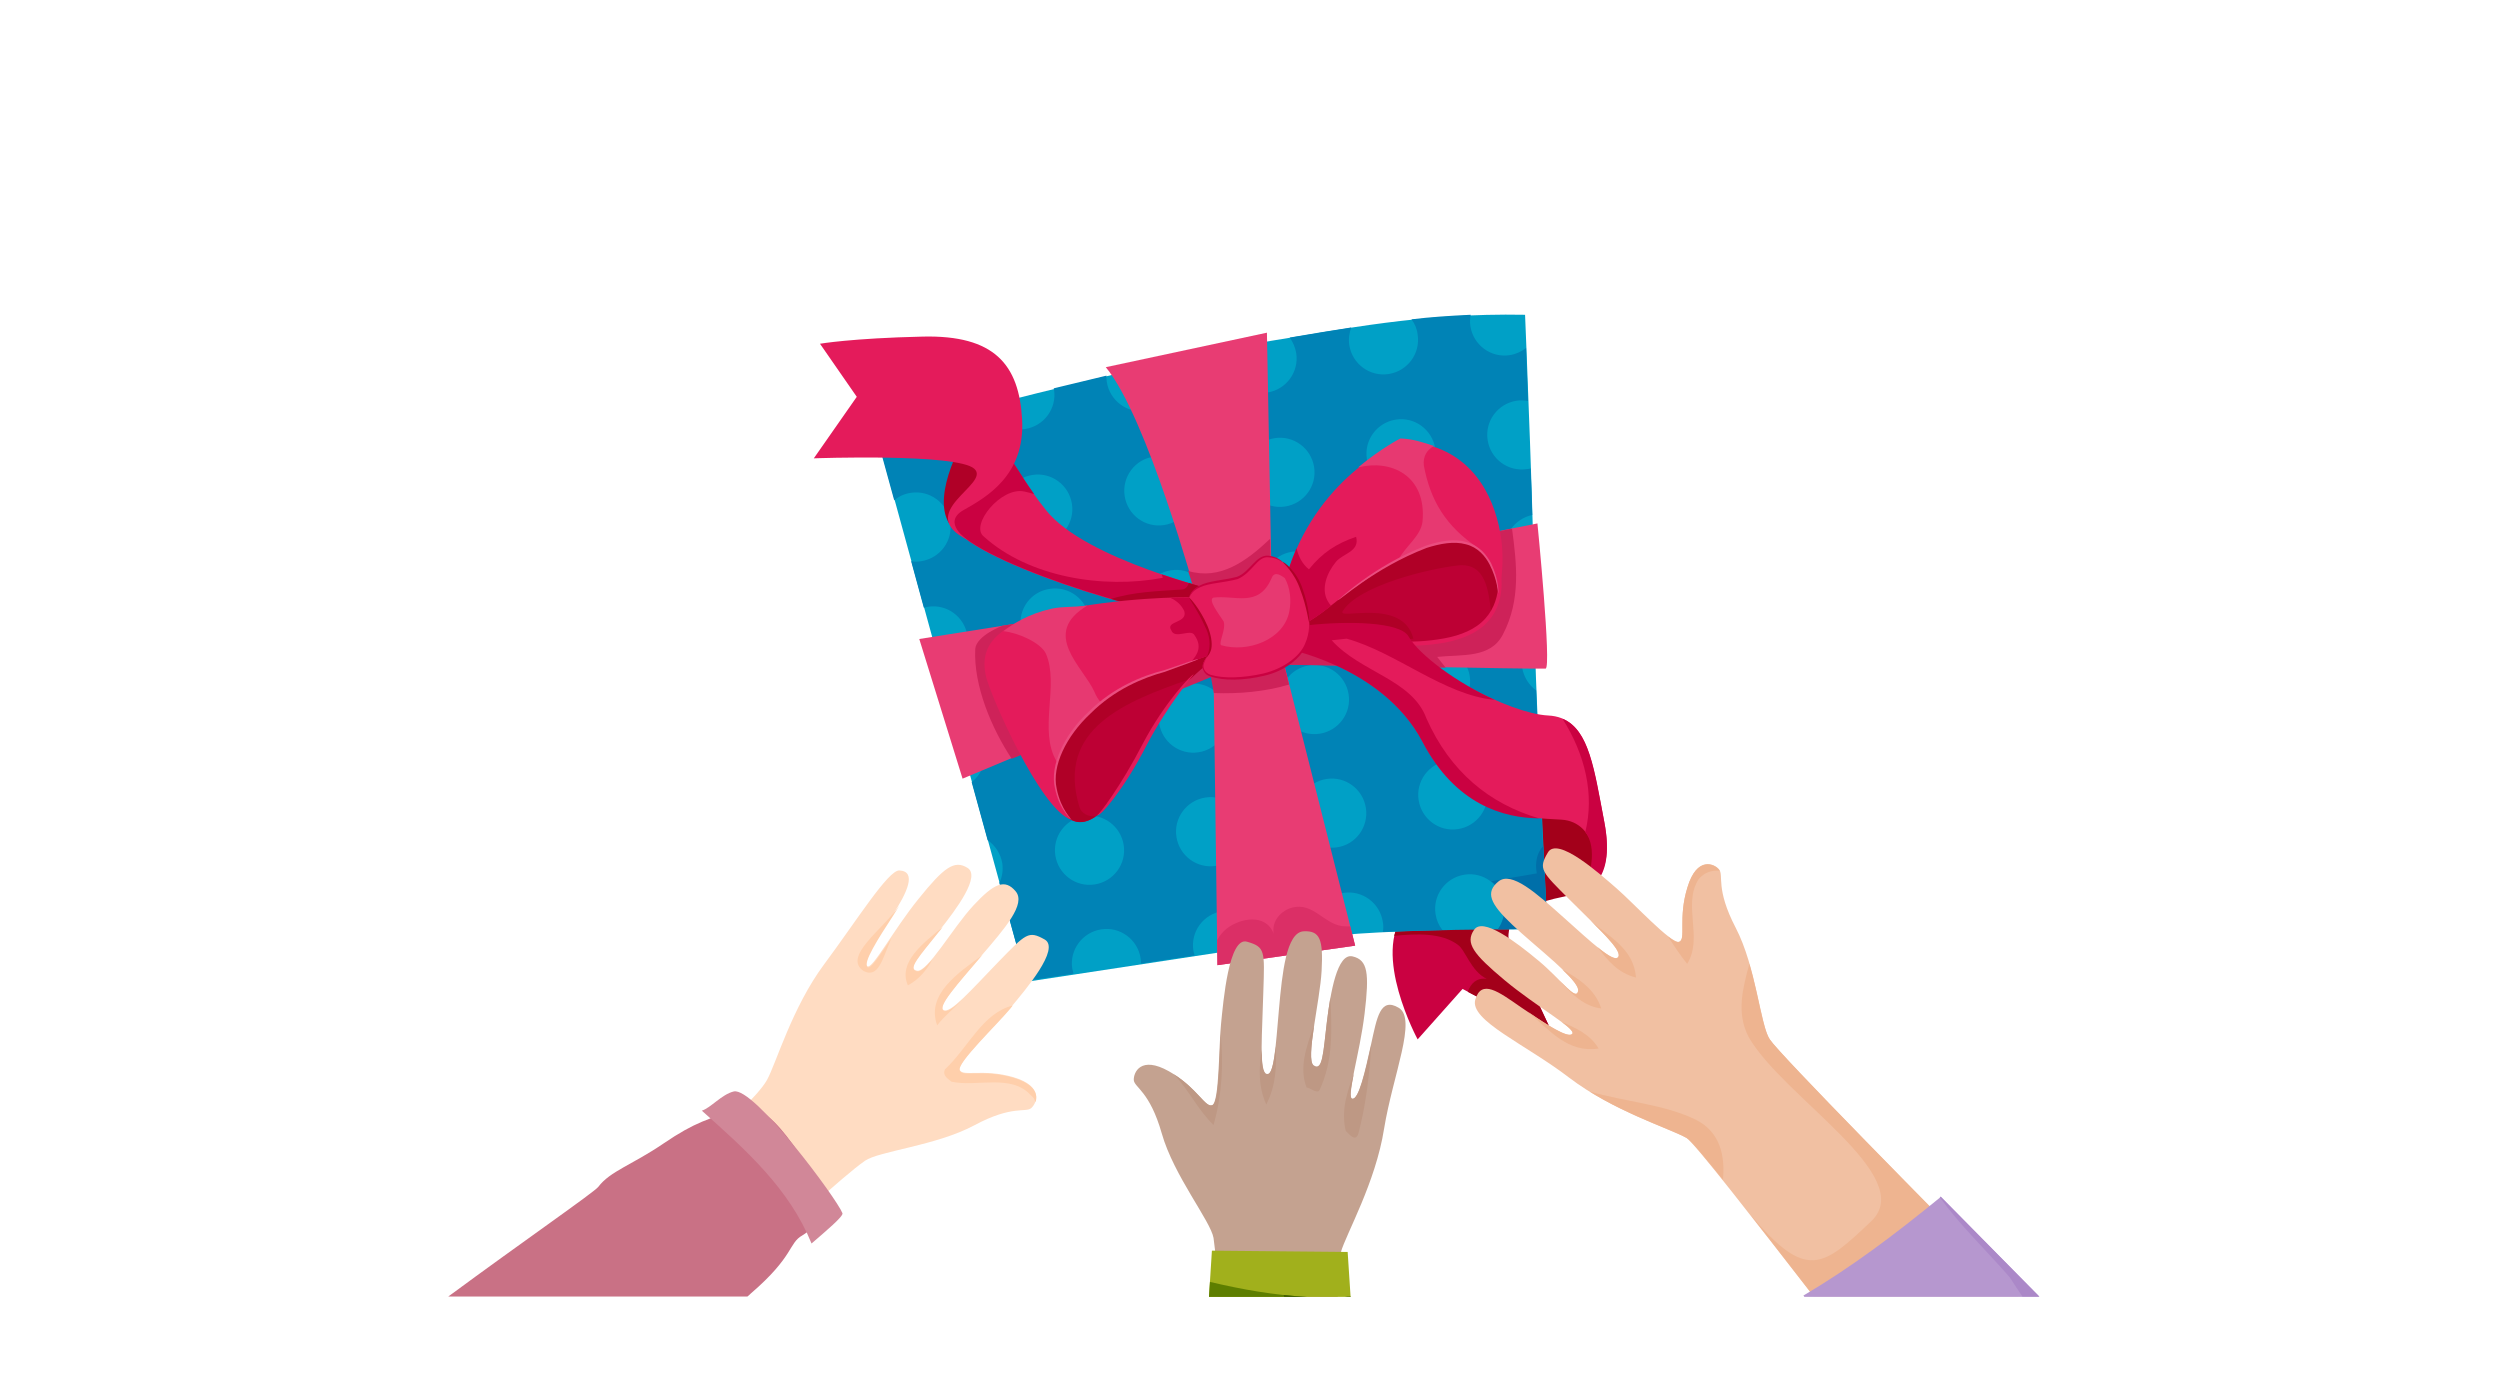 <svg xmlns="http://www.w3.org/2000/svg" viewBox="0 0 768 430"><style>.a{fill:#A3001A;}.b{fill:#CA0141;}.c{fill:#E41B5B;}.d{fill:#B00027;}.e{fill:#E73971;}.f{fill:#EA4D7F;}.g{fill:#FFCFAB;}.h{fill:#EEB490;}.i{fill:#BE9884;}.j{fill:#5D7E00;}.k{fill:#3F5D00;}</style><path d="M489.7 253.5l-10.2-11.6c0 0-16.2 11.4-30.3 22.7 6 5.2 11.5 11.1 17.4 16.3 2.6-2.2 6.7-4 13.1-5.3C496.9 272.2 490.7 253.8 489.7 253.5z" class="a"/><path d="M431.6 280.6c-10.4 12.3 3.9 38.7 3.9 38.7l13.8-15.5 28.1 14.8c0 0-8.3-18.2-12.3-25.1 -2.5-4.3-2.8-8.9 1.5-12.5 -5.9-5.2-11.4-11.1-17.4-16.3C442 270.5 435.2 276.4 431.6 280.6z" class="b"/><path d="M465.2 293.4c-2.5-4.3-2.8-8.9 1.5-12.5 -5.9-5.2-11.4-11.1-17.4-16.3 -7.3 5.9-14.1 11.8-17.7 16 -1.7 2-2.7 4.4-3.3 6.9 6.8-0.7 14.5-1 19.5 2.7 2.4 1.6 4 8.1 8.9 10.5 -3.1-0.4-4.9 1.4-5.8 4l26.5 13.9C477.4 318.5 469.1 300.3 465.2 293.4z" class="a"/><path d="M269.3 133.4c0 0 90.8-24 121.8-28.8 21-3.3 44.7-8.5 77.4-7.9 0 0 3.1 74.1 2.8 89.7 -0.2 15.5 4.1 99.1 4.1 99.1s-51.1-0.5-72.7 2.8c-21.6 3.3-87.3 13.3-87.3 13.3L269.3 133.4z" fill="#00A0C6"/><path d="M473 240.1c-0.2-1.1-0.2-2.2 0-3.2 -0.4-8.5-0.8-17.1-1.1-24.8 -2.2-1.6-3.8-4.1-4.3-7 -0.6-3.8 0.9-7.4 3.7-9.7 -0.1-4-0.2-7.1-0.1-9.1 0-1.7 0-4.2 0-7.2 -4.4-0.7-8.1-4.2-8.8-8.9 -0.9-5.6 2.8-10.8 8.3-12 -0.1-4.6-0.3-9.5-0.5-14.3 -0.4 0.1-0.7 0.2-1.1 0.2 -5.8 0.9-11.2-3.1-12.1-8.9 -0.9-5.8 3.1-11.2 8.9-12.1 1.2-0.2 2.4-0.1 3.5 0.1 -0.2-6.2-0.5-11.8-0.6-16.3 -1.4 1.1-3.1 1.9-5 2.2 -5.8 0.9-11.2-3.1-12.1-8.9 -0.2-1.2-0.1-2.4 0.1-3.5 -6.4 0.3-12.5 0.7-18.2 1.4 1 1.3 1.7 2.9 1.9 4.7 0.9 5.8-3.1 11.2-8.9 12.1 -5.8 0.9-11.2-3.1-12.1-8.9 -0.3-1.9 0-3.7 0.6-5.4 -6.6 1-12.9 2.1-18.9 3.1 1 1.4 1.7 3 2 4.8 0.9 5.8-3.1 11.2-8.9 12.1 -5.8 0.9-11.2-3.1-12.1-8.9 -0.2-1.6-0.1-3.2 0.4-4.7 -5.3 1.1-11.3 2.4-17.7 3.8 0.5 1 0.9 2.1 1.1 3.3 0.9 5.8-3.1 11.2-8.9 12.1 -5.8 0.9-11.2-3.1-12.1-8.9 -0.1-0.6-0.1-1.2-0.1-1.9 -5.4 1.3-10.9 2.6-16.2 3.9 0 0.1 0.1 0.3 0.1 0.4 0.9 5.8-3.1 11.2-8.9 12.1 -5.3 0.8-10.2-2.4-11.7-7.3 -6.1 1.6-11.8 3-16.6 4.3 -0.7 4.4-4.2 8-8.9 8.7 -2.9 0.4-5.8-0.4-8-2l5 18.2c1.4-1.2 3.1-2 5.1-2.3 5.8-0.9 11.2 3.1 12.1 8.9 0.9 5.8-3.1 11.2-8.9 12.1 -1.1 0.2-2.1 0.2-3.1 0l3.9 14.3c0.4-0.1 0.9-0.2 1.3-0.3 5.8-0.9 11.2 3.1 12.1 8.9 0.8 5.4-2.6 10.5-7.8 11.9l3.9 14.2c4.6 0.5 8.5 4.1 9.2 8.9 0.6 4-1.1 7.7-4 10l4.9 17.8c2.3 1.6 4 4.1 4.5 7.1 0.3 2.1 0 4.2-0.9 6l8.3 30.1c0 0 5.8-0.9 14.5-2.2 -0.1-0.5-0.3-1-0.4-1.5 -0.9-5.8 3.1-11.2 8.9-12.1 5.8-0.9 11.2 3.1 12.1 8.9 0.1 0.5 0.1 1 0.1 1.6 5.4-0.8 11-1.7 16.5-2.5 -0.2-0.5-0.3-1-0.4-1.5 -0.9-5.8 3.1-11.2 8.9-12.1 5.8-0.9 11.2 3.1 12.1 8.9 0.1 0.5 0.1 1 0.1 1.6 5.9-0.9 11.1-1.7 14.9-2.3 0.5-0.1 1.1-0.2 1.6-0.2 -0.2-0.5-0.3-1-0.4-1.5 -0.9-5.8 3.1-11.2 8.9-12.1 5.8-0.9 11.2 3.1 12.1 8.9 0.2 1 0.2 2.1 0 3.1 6-0.3 12.3-0.5 18.3-0.6 -1.1-1.4-1.8-3-2.1-4.9 -0.9-5.8 3.1-11.2 8.9-12.1 5.8-0.9 11.2 3.1 12.1 8.9 0.4 2.9-0.3 5.7-1.9 7.9 9-0.1 15.2 0 15.2 0s-1.1-21.3-2.2-44.4C473.2 240.7 473.1 240.4 473 240.1zM317.2 145.9c5.8-0.9 11.2 3.1 12.1 8.9 0.9 5.8-3.1 11.2-8.9 12.1 -5.8 0.9-11.2-3.1-12.1-8.9C307.4 152.2 311.4 146.8 317.2 145.9zM322.5 180.9c5.8-0.9 11.2 3.1 12.1 8.9 0.9 5.8-3.1 11.2-8.9 12.1 -5.8 0.9-11.2-3.1-12.1-8.9C312.7 187.1 316.7 181.7 322.5 180.9zM327.8 215.8c5.8-0.9 11.2 3.1 12.1 8.9 0.9 5.8-3.1 11.2-8.9 12.1 -5.8 0.9-11.2-3.1-12.1-8.9C318 222.1 322 216.7 327.8 215.8zM336.3 271.7c-5.8 0.9-11.2-3.1-12.1-8.9 -0.9-5.8 3.1-11.2 8.9-12.1 5.8-0.9 11.2 3.1 12.1 8.9C346.1 265.4 342.1 270.8 336.3 271.7zM354.4 140.3c5.8-0.9 11.2 3.1 12.1 8.9 0.9 5.8-3.1 11.2-8.9 12.1 -5.8 0.9-11.2-3.1-12.1-8.9S348.6 141.1 354.4 140.3zM359.7 175.2c5.8-0.9 11.2 3.1 12.1 8.9 0.9 5.8-3.1 11.2-8.9 12.1 -5.8 0.9-11.2-3.1-12.1-8.9C349.9 181.5 353.9 176.1 359.7 175.2zM365 210.1c5.8-0.9 11.2 3.1 12.1 8.9 0.9 5.8-3.1 11.2-8.9 12.1 -5.8 0.9-11.2-3.1-12.1-8.9C355.2 216.4 359.2 211 365 210.1zM373.5 266c-5.8 0.9-11.2-3.1-12.1-8.9 -0.9-5.8 3.1-11.2 8.9-12.1 5.8-0.9 11.2 3.1 12.1 8.9C383.3 259.7 379.3 265.1 373.5 266zM391.6 134.6c5.8-0.9 11.2 3.1 12.1 8.9 0.9 5.8-3.1 11.2-8.9 12.1 -5.8 0.9-11.2-3.1-12.1-8.9C381.8 140.9 385.8 135.5 391.6 134.6zM396.9 169.5c5.8-0.9 11.2 3.1 12.1 8.9 0.9 5.8-3.1 11.2-8.9 12.1 -5.8 0.9-11.2-3.1-12.1-8.9C387.1 175.8 391.1 170.4 396.9 169.5zM402.2 204.4c5.8-0.9 11.2 3.1 12.1 8.9 0.9 5.8-3.1 11.2-8.9 12.1 -5.8 0.9-11.2-3.1-12.1-8.9C392.4 210.7 396.4 205.3 402.2 204.4zM410.7 260.3c-5.8 0.9-11.2-3.1-12.1-8.9 -0.9-5.8 3.1-11.2 8.9-12.1 5.8-0.9 11.2 3.1 12.1 8.9C420.5 254 416.5 259.5 410.7 260.3zM428.8 128.9c5.8-0.9 11.2 3.1 12.1 8.9 0.9 5.8-3.1 11.2-8.9 12.1 -5.8 0.9-11.2-3.1-12.1-8.9C419 135.2 423 129.8 428.8 128.9zM434.1 163.8c5.8-0.9 11.2 3.1 12.1 8.9 0.9 5.8-3.1 11.2-8.9 12.1 -5.8 0.9-11.2-3.1-12.1-8.9S428.3 164.7 434.1 163.8zM439.4 198.8c5.8-0.9 11.2 3.1 12.1 8.9 0.9 5.8-3.1 11.2-8.9 12.1 -5.8 0.9-11.2-3.1-12.1-8.9C429.6 205.1 433.6 199.7 439.4 198.8zM447.9 254.7c-5.8 0.9-11.2-3.1-12.1-8.9 -0.9-5.8 3.1-11.2 8.9-12.1 5.8-0.9 11.2 3.1 12.1 8.9C457.7 248.4 453.7 253.8 447.9 254.7z" fill="#0083B6"/><path d="M458.1 270.7c2.1 1.6 3.6 4 4 6.8 0.4 2.9-0.3 5.7-1.9 7.9 9-0.1 15.2 0 15.2 0s-0.6-10.9-1.3-25.5c-2 2-2.6 5.2-2 8.4" fill="#006FA9"/><path d="M367.4 182.8c0 0-15-54.7-27.7-70l49.5-10.6 1.4 74.7 81.7-16.1c0 0 4.4 44.4 2.5 44.6 -1.9 0.2-80.3-1.3-80.3-1.3l21.8 86.4 -42.3 6 -1.2-89.6 -77.1 32.3 -13.3-42.9L367.4 182.8z" fill="#E83C73"/><path d="M412.3 284.5c-5.7-0.8-8.9-7.3-15.3-5.7 -3.2 0.8-6.5 4-5.7 8.1 -2.4-6.5-10.5-4.8-14.5-1.6 -1.2 1-2.2 2.2-2.9 3.5l0.1 7.7 42.3-6 -1.5-5.9C414 284.6 413.2 284.6 412.3 284.5z" fill="#DB2F66"/><path d="M464.5 162.4l-74 14.5 -0.3-11.4c-7.4 7-15.4 12.8-25.2 9.9 1.4 4.5 2.3 7.3 2.3 7.3l-59.3 9.5c0 0-8 3-8.4 7.1 -0.6 11.3 5.1 24.6 11.2 33.8l61.2-25.1 0.9 4.9c7.7 0.3 15.7-0.4 23.1-2.6l-1.5-6.1c0 0 26.9 0.5 49.6 0.9 -0.9-1.1-1.7-2.2-2.6-3.3 7.7-0.8 16.4 0.5 20.2-6.9C467.3 184.2 465.9 173.1 464.5 162.4z" fill="#CE2259"/><path d="M375 181.8c0 0-41.5-9.8-53.6-25 -12.2-15.2-10.9-21.4-18.3-16.4 -7.4 4.9-13.9 9.7-10.5 20.5 3.4 10.8 61.7 28.9 77.6 29.1C386.1 190.1 375 181.8 375 181.8z" class="c"/><path d="M375 181.8c0 0-8.1-1.9-18.2-5.4 0.2 0.3 0.3 0.7 0.4 1.1 -18.3 3.5-41.2-0.2-55-12.7 -4.3-3.4 5.3-15.4 12.5-13.8 1 0.2 2 0.5 3 0.8 -8.3-11.6-8.1-15.9-14.6-11.5 -7.4 4.9-13.9 9.7-10.5 20.5 3.4 10.8 61.7 28.9 77.6 29.1C386.1 190.1 375 181.8 375 181.8z" class="b"/><path d="M375 181.8c0 0-4-0.9-9.8-2.7 -0.3 1.2-1.2 2-2.2 2 -7.3 0.5-14.8 0.7-21.7 2.9 12.1 3.5 23.1 5.9 28.8 5.9C386.1 190.1 375 181.8 375 181.8z" class="d"/><path d="M322.3 240.3c0 0 3.9 18.3 14.8 10.2 10.9-8.2 22.3-46.3 39.6-48.2 17.3-1.9 24.1-6.1 36.6-5.6 12.5 0.5 56.6 8.5 45.9-28.2 -10.7-36.7-46.7 0.6-63.8 16.2 -17.1 15.5-31.4 12.7-38.4 12.1C349.9 196.3 313.2 218.1 322.3 240.3z" fill="#BD0034"/><path d="M459.2 168.5c-10.7-36.7-46.7 0.6-63.8 16.2 -17.1 15.5-31.4 12.7-38.4 12.1 -7.1-0.5-43.8 21.3-34.7 43.5 0 0 3.8 17.7 14.3 10.5 -2.4 0.1-4.4-0.9-5-2.9 -7.3-24.1 14.2-32.4 33.7-39.2 0.1 0.6 4.4-4.3 4.6-3.8 2.2-1.5 4.4-2.4 6.8-2.7 13.4-1.5 49.2-5 57.5-6 -3.3-12.9-23.7-5.4-21.7-8.5 5-7.9 26.5-13 35.4-14 8.5-0.9 9.4 7.6 10.2 14.9C461 184.3 461.9 177.9 459.2 168.5z" class="d"/><path d="M296.8 133.7c0 0-10.8 17.7-5.3 27 0 0 2.3-5.3 10.2-8.4C309.6 149.1 315 129.2 296.8 133.7z" class="d"/><path d="M297.3 165.9c0 0-8.2-5.3-1.3-9.2 6.9-3.9 18.9-10.6 18-27.7 -0.9-17.1-8.6-26.1-30.5-25.6 -21.9 0.5-31.6 2.2-31.6 2.2l11.3 16.3 -13.2 18.9c0 0 44-1.6 49.3 3.2C304.6 148.7 280.4 157.5 297.3 165.9z" class="c"/><path d="M364.6 183.5c0 0-20.1-0.2-41.5 4.5 -21.4 4.7-21.4 13.8-20.3 19.4 1.1 5.6 16.9 41.6 26.3 44.4 0 0-8-7.7-4-19.1 4-11.4 17.6-22 27.3-24.9 9.7-3 17-6.1 27.6-9.2 10.6-3.1 17.3-3.3 28.3-12.1 11-8.8 27.3-20.6 39.3-20 12 0.6 12.7 15.8 12.7 15.8s2.8-9.4 0.1-21c-2.7-11.6-10.4-25.1-30-25.8 0 0-24.7 9.9-34.4 39.1C396 174.4 380 185.2 364.6 183.5z" class="c"/><path d="M334.1 186c-3.6 0.6-7.4 0.2-11.1 1 -7.1 1.6-11.7 4.6-14.8 6.9 4.4 0.4 11.5 3.5 13.1 6.9 4.2 9.7-2.4 23.6 3.3 33.1 0 0.1 0.1 0.1 0.1 0.2 0.1-0.5 0.3-0.9 0.4-1.4 2.2-6.3 7.3-12.3 13.1-16.9 -0.8-0.9-1.5-2-2-3.3C332.7 204.8 319.5 194.6 334.1 186z" class="e"/><path d="M402.1 174.9c-2-1.6-3.2-3.9-3.8-6.5 -0.8 1.9-1.6 3.9-2.3 6 0 0-16 10.8-31.4 9.2 0 0-1.8 0-5 0.1 1.8 0.8 3.3 2.1 4.2 4 1.2 3.8-5.9 3-4 5.9 1.1 3 6.1-0.7 7.2 1.6 2.3 3.3 1 5.8-1.1 8.1 4.4-1.6 8.9-3.1 14.2-4.7 10.6-3.1 17.3-3.3 28.3-12.1 0.2-0.1 0.3-0.3 0.5-0.4 -0.4-0.5-0.8-1-1.1-1.6 -2-3.7-0.2-8.5 2.6-11.9 2.1-2.6 7.4-3.1 6.2-7.7C410.5 167 406.2 169.8 402.1 174.9z" class="b"/><path d="M454.2 168.4c-10.1-6.7-14.8-14.7-16.8-25.4 -0.3-2.9 1-4.8 3.1-6 -3-1-6.5-2.2-10.3-2.3 0 0-5.8 2.9-13 8.9 10.1-2.6 21.1 2.5 19.8 16.6 -0.5 4.4-5 7.4-7.2 11.4 6.2-3.3 12.5-5.5 17.8-5.3 4.4 0.2 7.3 2.4 9.2 5.1C456.3 170.3 455.4 169.2 454.2 168.4z" class="e"/><path d="M459.2 168.5c-0.4 0.1 1.3 4.1 1.1 10.9 -0.1 3.3-1.1 7.4-4 10.6 -2.9 3.3-7.6 5.2-12.6 6.1 -10.2 1.9-19.7 0.7-26.5 0.4 -6.9-0.5-11.1 0.3-11.1 0.4 0 0.2 4.2-0.3 11 0.5 6.8 0.6 16.3 1.9 26.8 0 5.2-1 10.2-3 13.3-6.6 3.2-3.5 4.1-8 4.1-11.4C461.2 172.4 459.1 168.4 459.2 168.5z" class="c"/><path d="M351.1 228.4c-6.7 13-13.7 22.3-14.1 22 0.8 0.9 8.6-8.4 15.2-21.4 6.8-12.9 14.5-21.7 14.5-21.8C366.4 206.8 357.9 215.5 351.1 228.4z" class="c"/><path d="M458.1 173.1c-1.3-2.5-3.7-5.5-7.6-6.6 -3.8-1.1-8.2-0.3-12.4 1.1 -16.6 6.4-27 16.9-27.1 16.7 0.3 0.5 10.9-9.7 27.3-16 4.1-1.3 8.4-2.1 12-1.1 3.7 0.9 6 3.7 7.3 6.2 2.6 5.1 2.5 8.9 2.7 8.8C460.3 182.2 460.6 178.4 458.1 173.1z" class="f"/><path d="M357.6 205.9c-6.5 1.6-15.7 5.3-23.1 12.7 -7.6 7-12.1 16.6-10.4 23.6 1.4 6.9 5.2 9.7 5.1 9.7 0.2-0.1-3.3-3-4.6-9.7 -1.5-6.8 2.9-16 10.4-23 7.4-7.4 16.2-11 22.8-12.8 6.4-2.3 10.3-3.8 10.3-3.9C368 202.3 364 203.7 357.6 205.9z" class="f"/><path d="M393.4 198.8c0 0 31.1 5.2 43.6 29 12.5 23.8 31.8 23.3 42.7 24 10.9 0.7 12.2 15.2 7.6 20.2 0 0 9.1-1.3 5.5-19.7 -3.6-18.4-5.1-31.9-17.2-32.5 -12.1-0.6-37.5-14.4-42.6-23.3C427.8 187.5 367.8 194.3 393.4 198.8z" class="c"/><path d="M438.2 220.7c-4.4-12-20.2-14.1-29.1-24 1.5-0.2 3.1-0.3 4.6-0.5 15.2 4.2 30 17.4 45.5 18.8 -11.2-5-23.2-13.7-26.5-19.5 -5.1-9-64.9-1.2-39.3 3.4 0 0 31.1 5.2 43.6 29 10.1 19.3 24.9 23.4 35.8 23.5C457.5 246.9 445.5 237.1 438.2 220.7z" class="b"/><path d="M492.8 252.3c-3-15.9-4.6-28.1-12.8-31.5 6.9 10.9 9.9 23.2 7 34.8 3.8 4.8 1.7 14.5-1.5 18C485.5 273.5 496.8 273 492.8 252.3z" class="b"/><path d="M365.3 183.6c0 0 10.4 13.1 5.3 18.4 0 0-5.6 6.7 8.3 6.4 14-0.3 24.1-6.4 23.3-17.2 0 0-1.2-13.6-8.1-18.5 -6.9-5-9 1.9-12.6 4.2C377.9 179.2 367 177.7 365.3 183.6z" class="c"/><path d="M390.5 177.9c-4 8.9-11.3 4.8-17.8 5.7 -1.6 0.8 1.6 4.8 3.2 7.3 0.8 2.4-1.6 6.5-0.8 7.3 8.1 2.4 19.4-1.6 21-10.5 0.6-3.3 0.3-7-1.4-10.1C392.8 176.2 391.3 175.6 390.5 177.9z" class="e"/><path d="M389.6 170.7c-3.8-0.3-5.6 5-9.6 6.5 -4.3 1.1-8.7 1.2-11.5 2.7 -3 1.4-3.2 3.8-3.2 3.7 0.1 0.1 0.5-2 3.4-3.2 2.7-1.3 6.9-1.3 11.5-2.5 4.6-2 6-7 9.4-6.7 2.9 0.1 4.4 1.7 4.5 1.5C394.1 172.8 392.8 171 389.6 170.7z" class="b"/><path d="M402.2 191.2c-0.2 0 0.4 2.8-1.3 6.6 -1.6 3.9-6.6 7.6-12.8 9.1 -6.2 1.4-12.2 1.6-16.2 0.4 -2.1-0.7-2.5-2.6-2-3.6 0.4-1.1 0.8-1.6 0.8-1.6 0 0-0.5 0.4-1 1.5 -0.7 1.1-0.2 3.5 2.1 4.2 4.1 1.4 10.2 1.3 16.5-0.2 6.4-1.4 11.5-5.5 13.1-9.6C403 193.9 402.1 191.2 402.2 191.2z" class="b"/><path d="M400.2 181c-1.8-5.6-6-8.6-6.1-8.3 -0.1 0.1 3.6 3.1 5.4 8.6 2 5.3 2.5 10 2.7 9.9C402.3 191.2 402.2 186.5 400.2 181z" class="d"/><path d="M365.3 183.6c-0.2 0.1 2.6 3.8 4.9 8.9 2.8 5.3 0.5 9.6 0.3 9.5 0 0 1.1-0.7 1.6-2.6 0.4-1.9-0.1-4.6-1.2-7.2C368.6 186.9 365.4 183.5 365.3 183.6z" class="d"/><path d="M265.7 356.6c4.3-3 21.8-4.6 33.6-10.9 11.7-6.3 15.8-3.8 17.5-5.3 1.7-1.5 3.9-6.7-5.5-9.5 -9.4-2.7-15.7 0-16.5-2.3 -0.8-2.3 11.3-13.8 15.7-19.1 4.4-5.3 15.4-18.1 10.4-20.9 -5-2.8-5.7-1.8-14.2 6.9 -8.5 8.8-14.7 15.9-16.8 14.8s4.2-8.1 11.5-16.6c7.3-8.5 13.9-16 10.6-19.9 -3.3-3.9-6.6-2.5-13 4.4 -6.4 6.9-14.1 20.6-17.3 20 -3.2-0.6 0.9-4.8 6.6-12 5.8-7.2 13-17.1 8.9-19.6 -4-2.5-7.2-0.2-15 9.5 -7.8 9.6-14.3 22-15.8 20.7 -1.5-1.3 3.3-8.8 7.8-15.7 4.5-6.9 7.5-13.4 2.1-13.7 -3.4-0.2-13.2 15.5-23.1 28.8 -9.9 13.3-14.8 30.6-17.6 35.6 -2.8 5-13.8 14.8-18.9 19.2l23.6 27.5C240.3 378.8 258.7 361.5 265.7 356.6z" fill="#FFDCC2"/><path d="M265.3 298.3c-6.5-4.4 5.7-12.6 11-20.1 -0.6 1-1.3 2.1-2 3.2 -4.5 6.9-9.3 14.4-7.8 15.7 0.9 0.8 3.6-3.3 7.3-8.8C271.2 294.3 269.9 300.7 265.3 298.3z" class="g"/><path d="M281.7 298.4c1.1 0.2 2.7-1.3 4.7-3.6 -1.7 3.2-4.1 6.1-7.5 7.9 -3.1-7.1 4.7-13 10.7-17.9 -0.4 0.6-0.9 1.1-1.3 1.6C282.6 293.6 278.6 297.8 281.7 298.4z" class="g"/><path d="M289.9 310.5c1 0.5 2.9-0.7 5.5-3.2 -2.4 2.6-5.3 4.8-7.5 7.7 -3.5-9.6 6.6-16.2 13.9-21.6 -0.1 0.1-0.2 0.3-0.4 0.4C294.2 302.3 287.8 309.3 289.9 310.5z" class="g"/><path d="M316.6 336.4c-6-6.6-16.5-2.4-24.3-4.1 -1-0.9-2.9-1.8-2-3.8 7.1-6.6 11.5-17.3 20.8-19.6 -0.2 0.3-0.4 0.5-0.6 0.8 -4.4 5.3-16.5 16.8-15.7 19.1 0.8 2.3 7.1-0.5 16.5 2.3 6.8 2 7.6 5.3 6.8 7.5C317.8 337.6 317.3 336.9 316.6 336.4z" class="g"/><path d="M183.8 364.6c3.6-4.8 10.3-6.7 20-13.3 9.7-6.6 14-7.7 24.1-10.9 10.1-3.1 22.8 23.5 25.3 26.5 2.5 2.9-2.4 10.1-6.7 12.6 -4.3 2.4-2.5 6.4-15.9 17.9 -0.3 0.3-0.6 0.6-1 0.9h-91.9C160.9 381.2 182.6 366.2 183.8 364.6z" fill="#C97185"/><path d="M249.3 382c-6.8-16.8-20.1-28.7-33.7-40.8 2.8-0.9 6.1-5 9.8-5.9 6.2-1.5 31.8 33.1 33.4 37.4C259.2 373.6 253.6 378.3 249.3 382z" fill="#D18798"/><path d="M467.2 309.4c6.9 4.7 14.5 9.8 15.8 8.2 1.4-1.5-11.1-8.4-20.8-16.5 -9.7-8.1-12.1-11.4-9.4-15.4 2.6-4.1 12.6 3.4 19.8 9.4 7.2 6 11.5 12.6 12.2 9.3 0.7-3.2-13.3-13.7-20.2-20.3 -7-6.6-8.3-10-4.3-13.3 4-3.3 11.6 3.5 20.1 11.1 8.5 7.6 15.5 14.2 16.7 12 1.2-2.1-6-8.6-14.8-17.4 -8.8-8.8-9.8-9.5-6.8-14.6 2.9-5.1 15.8 6.4 21.1 11 5.3 4.6 16.9 17.2 19.2 16.4 2.3-0.8-0.4-7.2 2.6-16.8 2.9-9.6 8.3-7.2 9.7-5.4 1.5 1.8-1.2 5.8 5.1 17.9s7.6 30 10.5 34.4c3.1 4.7 48.3 50.5 76.3 78.8h-62.9c-17.1-22-36.5-47.1-39-48.6 -5.1-2.9-22.6-8.3-36-18.5 -13.4-10.3-30.7-17.6-28.9-24C455.1 300.7 460.3 304.6 467.2 309.4z" fill="#F1C0A2"/><path d="M574.8 375.2c14.6-13.8-27-38.1-37.6-56.6 -3.9-7.4-1.8-15.1 0.2-22.5 2.9 9.9 4.1 20.1 6.3 23.2 3.1 4.7 48.3 50.5 76.3 78.8h-62.9c-6.5-8.4-13.3-17.2-19.4-25C555 393.8 560.1 389.1 574.8 375.2z" class="h"/><path d="M529.3 362.4c-5.8-7.2-10-12.2-11.1-12.8 -4.3-2.5-17.7-6.7-29.9-14.3 11 3.2 23 3.9 32.9 8.8C528.3 347.8 530 354.8 529.3 362.4z" class="h"/><path d="M483 317.6c0.5-0.6-0.9-1.9-3.3-3.7 4.3 1.9 8.7 3.7 11.4 8.2 -9.4 1.5-15.1-5.6-21.6-11.2C475.7 315.2 481.8 319 483 317.6z" class="h"/><path d="M479.2 301.3c3.3 3.3 5.2 5.2 5.6 3.2 0.3-1.3-1.8-3.8-4.9-6.7 5.2 2.9 10.1 6.1 12 12C486.8 309.2 482.8 305.5 479.2 301.3z" class="h"/><path d="M521.8 270.1c-5 8 1.5 17.9-3.5 26 -2.1-2.6-4-5.5-5.9-8.4 1.5 1.2 2.8 1.9 3.4 1.7 2.3-0.8-0.4-7.2 2.6-16.8 2.9-9.6 8.3-7.2 9.7-5.4 0.1 0.1 0.1 0.2 0.2 0.3C525.9 267.3 523.7 267.9 521.8 270.1z" class="h"/><path d="M502.6 300.3c-5.7-1.4-8.8-5.4-11.9-9.4 3.4 2.8 5.8 4.2 6.5 3.1 0.9-1.6-2.9-5.6-8.6-11.2C494 287.7 501.8 291.1 502.6 300.3z" class="h"/><path d="M554 398c14.9-8.8 28-18.7 42.2-30.3 10.9 11 21.5 21.8 30.3 30.7h-72.2C554.2 398.2 554.1 398.1 554 398z" fill="#B697CF"/><path d="M617.4 392.4c-7.5-8.6-15.4-16.1-21.5-24.6 0.1-0.1 0.2-0.2 0.3-0.2 10.9 11 21.5 21.8 30.3 30.7h-5.2C620 396.4 618.6 394.3 617.4 392.4z" fill="#AB88C8"/><path d="M359.1 329.1c8.7 4.9 11.1 11.4 13.3 10.4 2.2-1 2-18 2.7-24.9 0.7-7 2.4-27 8-25.3 5.6 1.6 5.4 2.8 5 15.2 -0.3 12.4-1.4 24.9 0.9 25.6 2.4 0.7 2.9-8.8 3.9-20.1 1-11.3 2.3-23.5 7.5-23.9 5.2-0.3 6.1 2.6 5.6 12.1 -0.5 9.5-5.1 27.4-2.4 29.3 2.7 1.8 2.9-4 4-13.3 1.1-9.3 3.2-21.5 7.9-20.4 4.7 1.1 5.2 5.1 3.7 17.6 -1.5 12.5-5.8 26-3.8 26.2 2 0.2 4-8.6 5.8-16.8 1.8-8.2 2.8-14.6 8.5-11.2 5.7 3.4-1.8 20.6-4.5 37.1 -2.6 16.6-11.7 32.4-13.3 38 -0.8 2.9-1.1 8.3-1 13.7h-36.7c-0.3-6.9-0.8-14.2-1.4-18.1 -0.9-5.2-12.2-19.1-15.9-32.1 -3.7-13-8.4-14.1-8.6-16.4C348.2 329.5 350.4 324.2 359.1 329.1z" fill="#C4A290"/><path d="M411.4 387.4c-0.4 3-0.5 7-0.5 11h-5.5C407.9 395.3 409.8 391.5 411.4 387.4z" class="i"/><path d="M372.8 345.6c-4.7-4.5-7.7-10.9-12.2-15.6 7.5 4.8 9.8 10.4 11.9 9.5 2-0.9 2-14 2.5-21.9C375.9 327 375.4 336.5 372.8 345.6z" class="i"/><path d="M389 339.3c-2.5-5.5-2.3-11.1-1.4-16.8 0 4.2 0.4 7.1 1.5 7.4 1.5 0.4 2.2-3.1 2.8-8.5C392.2 327.5 392 333.5 389 339.3z" class="i"/><path d="M405.3 335c-0.9 1-2.9-0.9-3.9-0.9 -2.4-6-0.1-12.7 2.3-19.1 -0.9 6.2-1.5 11.4-0.1 12.3 2.7 1.8 2.9-4 4-13.3 0.3-2.5 0.7-5.2 1.1-7.7C409.1 316.1 409.7 325.7 405.3 335z" class="i"/><path d="M413.4 347.4c-1.5-6.4 0.5-12 2.5-17.6 -0.9 4.6-1.4 7.7-0.4 7.7 2 0.2 4-8.5 5.8-16.7 -0.6 9.1-1.6 18.3-4 27.4C416.4 351.1 414.4 348.3 413.4 347.4z" class="i"/><polygon points="372.3 384.2 414 384.6 414.9 398.4 371.4 398.4 " fill="#A1B01C"/><path d="M414.9 398.3l0 0.1h-1.8C413.8 398.3 414.3 398.3 414.9 398.3z" class="j"/><path d="M371.7 393.8c9.7 2.3 19.8 4.1 29.8 4.6h-30.1L371.7 393.8z" class="j"/><path d="M394.3 397.8c2.4 0.3 4.9 0.5 7.3 0.6h-7.1C394.5 398.2 394.4 398 394.3 397.8z" class="k"/><path d="M414.9 398.3l0 0.1h-1.8C413.8 398.3 414.4 398.3 414.9 398.3z" class="k"/></svg>